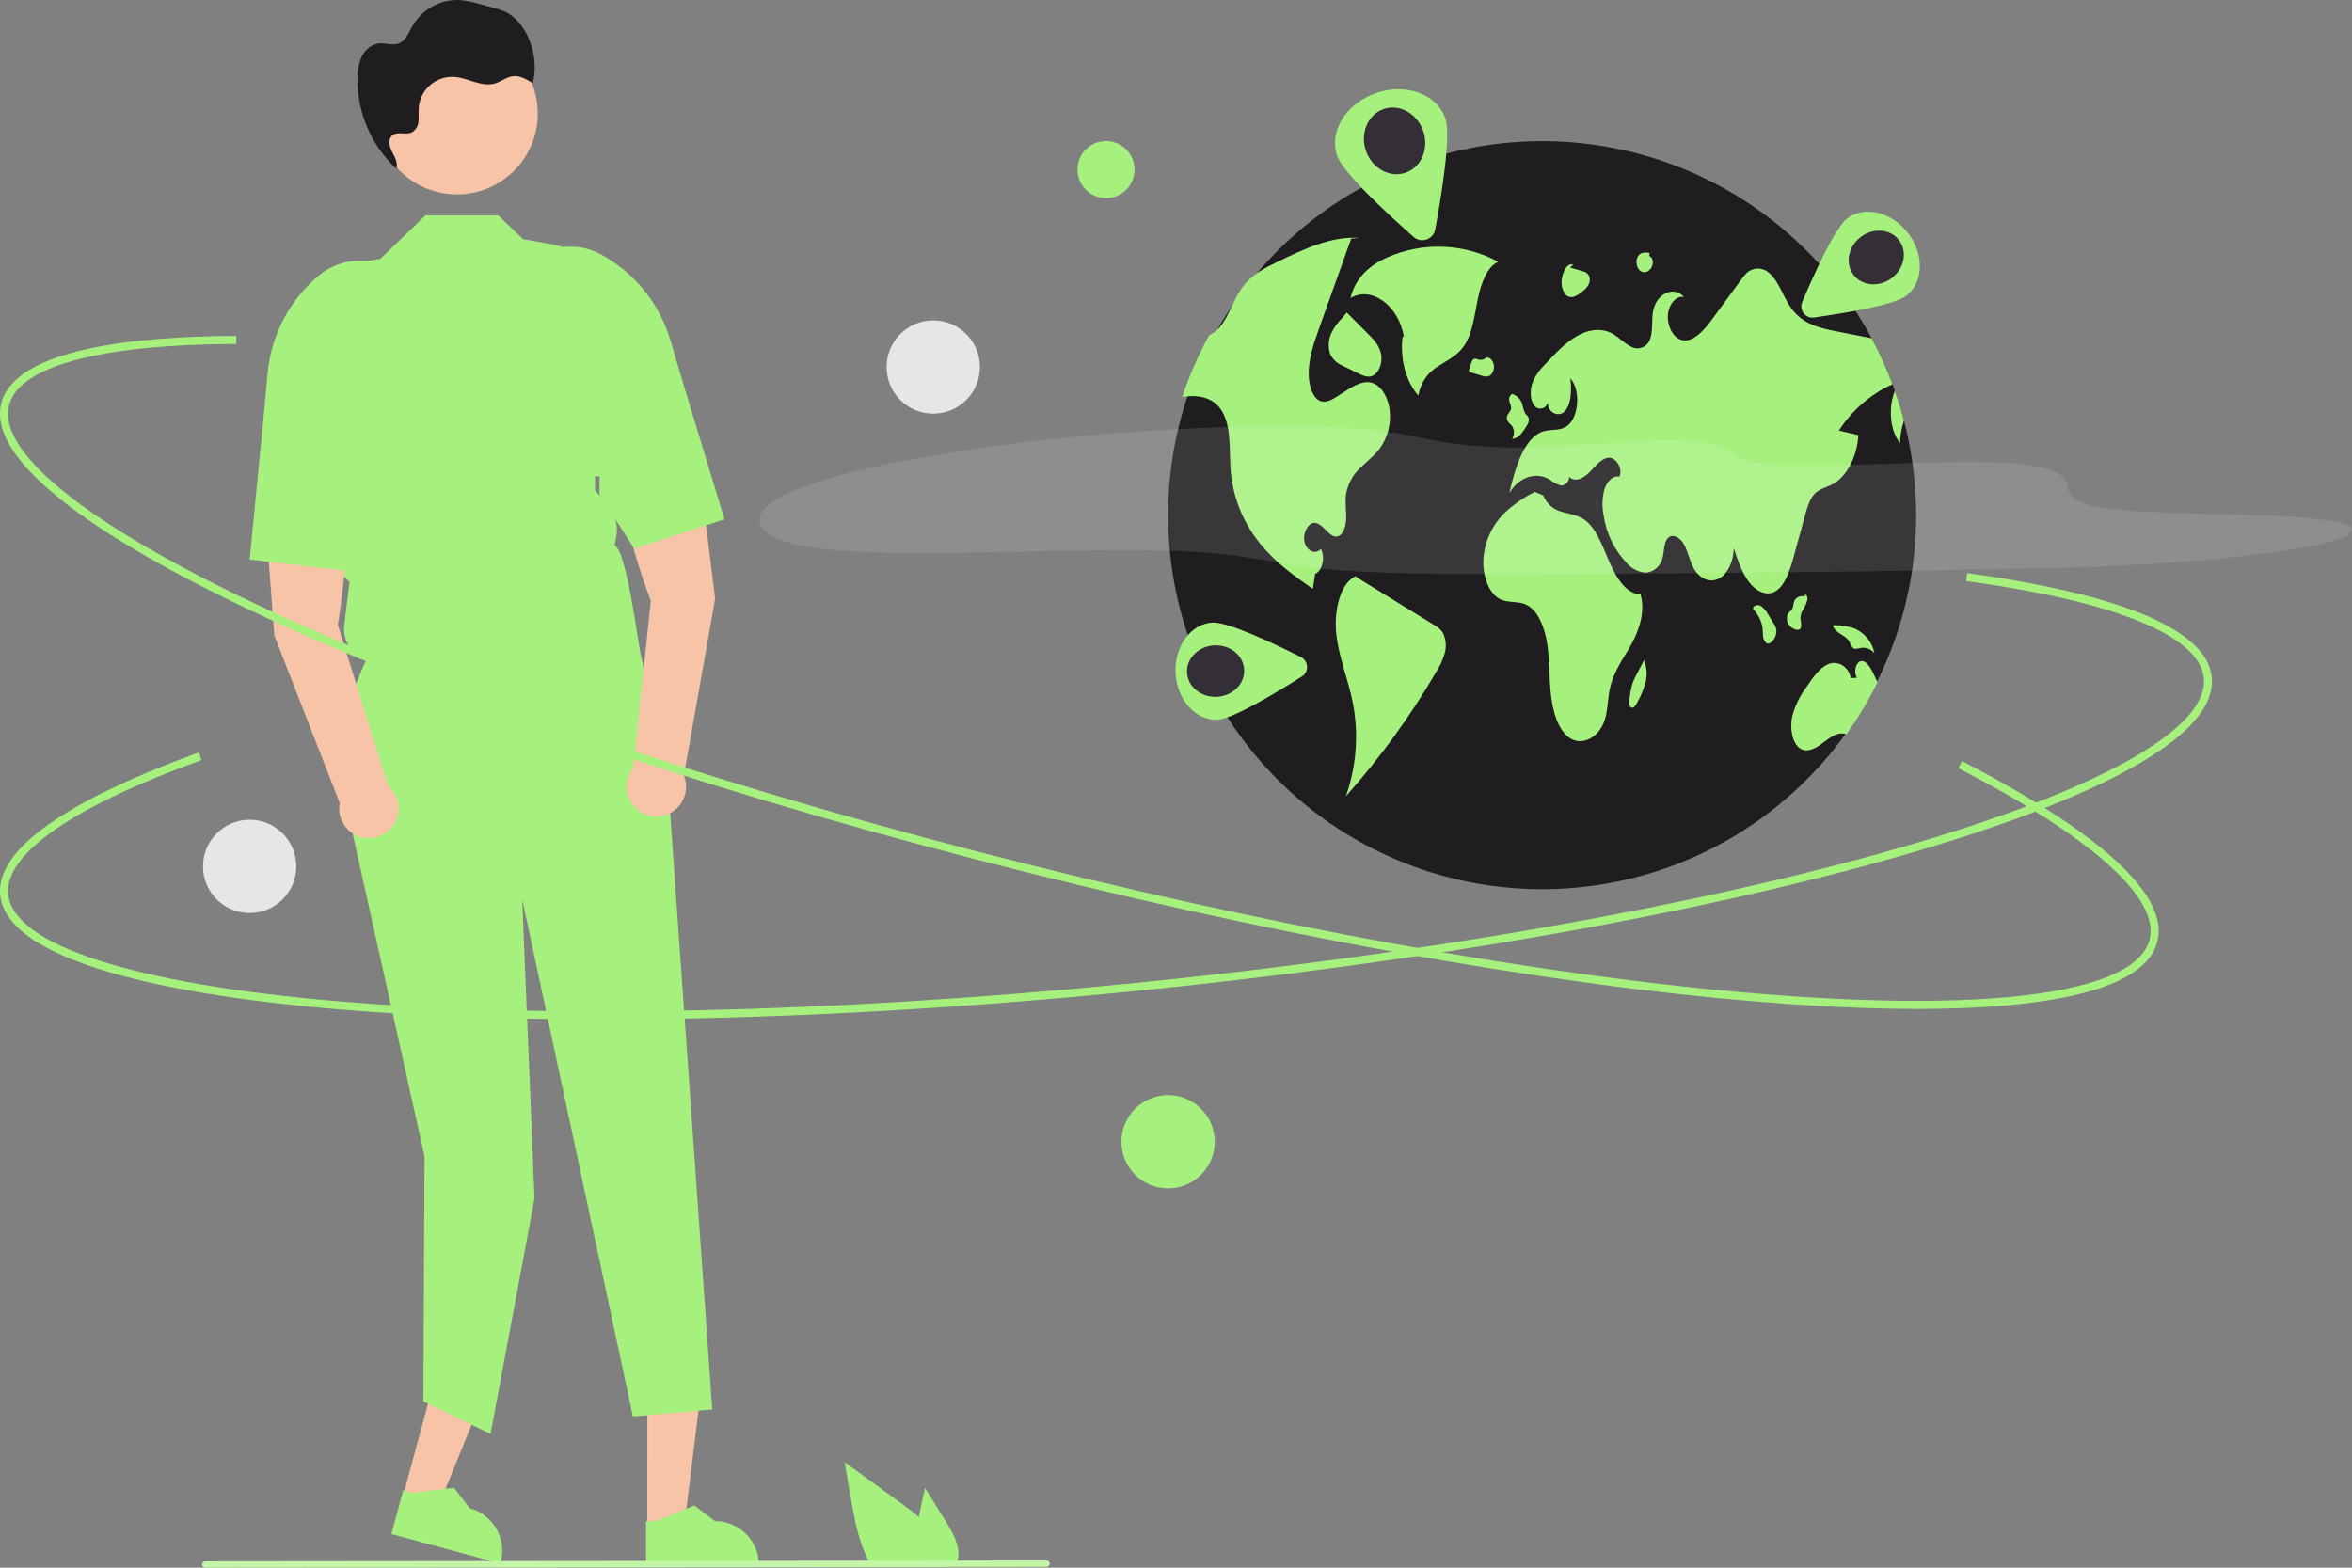 <svg width="411" height="274" viewBox="0 0 411 274" fill="none" xmlns="http://www.w3.org/2000/svg">
<rect x="0" y="0" width="411" height="274" fill="#808080" stroke="none"/>
<g clip-path="url(#clip0_48_687)">
<path d="M70.358 261.717L76.55 263.394L85.967 240.304L76.827 237.828L70.358 261.717Z" fill="#F7C4A7"/>
<path d="M68.39 268.119L87.433 273.277L87.498 273.036C88.03 271.07 87.76 268.973 86.746 267.207C85.733 265.44 84.059 264.148 82.094 263.615L82.093 263.615L79.33 260.034L72.125 260.915L70.463 260.465L68.39 268.119Z" fill="#A6F17E"/>
<path d="M113.114 267.091L119.529 267.091L122.581 242.341L113.113 242.342L113.114 267.091Z" fill="#F7C4A7"/>
<path d="M112.888 273.784L132.617 273.784V273.534C132.616 271.497 131.807 269.544 130.367 268.104C128.927 266.663 126.974 265.854 124.938 265.854H124.937L121.334 263.12L114.61 265.855L112.888 265.855L112.888 273.784Z" fill="#A6F17E"/>
<path d="M115.853 124.379L124.463 246.34L110.598 247.569L91.255 157.181L93.399 209.479L85.722 250.611L73.986 244.936L74.181 202.106L58.773 132.895L62.874 124.379H115.853Z" fill="#A6F17E"/>
<path d="M60.74 139.554L60.654 139.433C56.059 132.999 62.97 117.538 64.012 115.297C62.774 114.895 61.714 114.077 61.012 112.981C60.31 111.886 60.009 110.58 60.161 109.288L60.61 105.468L61.079 101.721L57.724 98.365L57.714 98.281L55.783 81.383L52.976 70.16C51.918 65.917 52.008 61.469 53.237 57.272C54.466 53.076 56.789 49.282 59.968 46.28L66.458 45.249L74.345 37.649H87.063L91.424 41.816C99.565 43.244 100.963 42.778 107.956 51.17L104.778 77.263L103.986 80.853L103.988 85.721L106.003 87.961C106.729 88.768 107.257 89.733 107.544 90.78C107.831 91.827 107.869 92.926 107.656 93.991L107.391 95.316C109.47 96.207 111.453 112.038 111.927 114.249L112.635 117.553C113.24 118.352 117.237 123.682 117.237 125.139C117.237 125.358 117.076 125.569 116.729 125.804C114.005 127.649 103.146 140.735 96.483 138.068C89.385 135.23 61.171 139.488 60.886 139.531L60.74 139.554Z" fill="#A6F17E"/>
<path d="M59.031 109.212C59.031 109.212 62.297 90.751 59.007 83.808L45.954 84.741L47.94 111.078L59.351 140.32C59.177 141.221 59.244 142.152 59.546 143.018C59.848 143.885 60.374 144.656 61.07 145.254C61.766 145.851 62.608 146.254 63.51 146.421C64.412 146.588 65.343 146.513 66.207 146.204C67.071 145.895 67.837 145.363 68.429 144.662C69.021 143.961 69.417 143.116 69.577 142.212C69.736 141.308 69.654 140.378 69.338 139.517C69.022 138.655 68.484 137.893 67.779 137.306L59.031 109.212Z" fill="#F7C4A7"/>
<path d="M45.953 74.017L46.761 65.218C47.065 61.907 48.021 58.688 49.573 55.747C51.126 52.806 53.244 50.202 55.806 48.083C57.399 46.776 59.325 45.94 61.367 45.671C63.409 45.401 65.485 45.708 67.362 46.557V46.557C69.898 47.725 71.897 49.812 72.953 52.397C74.009 54.982 74.044 57.872 73.052 60.482C70.035 68.396 71.124 76.764 65.241 77.785L65.88 80.826L60.096 99.704L43.623 97.796L45.953 74.017Z" fill="#A6F17E"/>
<path d="M110.65 134.25C110.073 134.963 109.694 135.816 109.553 136.723C109.413 137.63 109.514 138.558 109.848 139.413C110.181 140.267 110.735 141.019 111.453 141.59C112.171 142.162 113.027 142.533 113.935 142.667C114.842 142.801 115.769 142.692 116.621 142.351C117.473 142.011 118.22 141.451 118.786 140.728C119.351 140.006 119.716 139.146 119.842 138.237C119.968 137.329 119.852 136.402 119.504 135.553L124.965 104.642L121.753 78.426L108.77 80.07C106.904 87.523 113.724 104.986 113.724 104.986L110.65 134.25Z" fill="#F7C4A7"/>
<path d="M126.597 90.771L110.816 95.871L104.74 86.391L104.771 83.284C98.803 83.436 94.936 67.117 90.427 59.948C88.943 57.583 88.411 54.743 88.941 52.001C89.47 49.259 91.02 46.82 93.278 45.178V45.178C94.953 43.978 96.929 43.27 98.984 43.134C101.039 42.998 103.092 43.44 104.909 44.409V44.409C107.837 45.985 110.424 48.124 112.523 50.704C114.621 53.283 116.189 56.252 117.136 59.44L119.652 67.91L126.597 90.771Z" fill="#A6F17E"/>
<path d="M79.845 33.978C87.646 33.978 93.97 27.653 93.97 19.851C93.97 12.049 87.646 5.724 79.845 5.724C72.044 5.724 65.721 12.049 65.721 19.851C65.721 27.653 72.044 33.978 79.845 33.978Z" fill="#F7C4A7"/>
<path d="M69.595 29.808C69.472 29.7 69.355 29.584 69.235 29.473C69.23 29.485 69.23 29.497 69.225 29.508L69.595 29.808Z" fill="#2F2E41"/>
<path d="M91.421 4.933C90.719 3.803 89.747 2.866 88.592 2.205C87.803 1.823 86.974 1.529 86.12 1.329L83.884 0.719C82.739 0.365 81.561 0.127 80.368 0.011C78.71 -0.071 77.063 0.304 75.605 1.096C74.147 1.887 72.934 3.064 72.099 4.498C71.424 5.696 70.882 7.189 69.578 7.627C68.527 7.98 67.381 7.482 66.276 7.579C65.629 7.672 65.015 7.924 64.488 8.312C63.961 8.7 63.539 9.212 63.257 9.803C62.707 10.991 62.436 12.289 62.465 13.598C62.422 16.571 63.002 19.519 64.168 22.253C65.334 24.988 67.06 27.447 69.235 29.473C69.599 28.512 68.999 27.475 68.524 26.555C68.044 25.625 67.747 24.328 68.552 23.658C69.447 22.913 70.881 23.636 71.939 23.149C72.278 22.955 72.563 22.679 72.769 22.348C72.976 22.016 73.097 21.638 73.121 21.249C73.224 20.476 73.117 19.691 73.165 18.913C73.213 18.147 73.412 17.397 73.749 16.707C74.086 16.017 74.556 15.401 75.132 14.893C75.708 14.384 76.378 13.995 77.104 13.746C77.83 13.496 78.599 13.393 79.365 13.441C79.382 13.442 79.4 13.443 79.418 13.444C81.827 13.616 84.165 15.263 86.484 14.585C87.573 14.267 88.501 13.458 89.627 13.322C90.873 13.171 92.046 13.874 93.105 14.55C93.489 12.916 93.538 11.222 93.249 9.569C92.959 7.916 92.338 6.339 91.421 4.933V4.933Z" fill="#1F1D20"/>
<path d="M165.229 265.848L161.635 260.071L160.917 263.372C160.791 263.95 160.665 264.537 160.549 265.12C159.528 264.248 158.442 263.442 157.379 262.668C154.116 260.299 150.854 257.927 147.594 255.553L148.615 261.474C149.244 265.12 149.901 268.841 151.458 272.175C151.631 272.552 151.817 272.925 152.018 273.289H167.187C167.309 272.951 167.394 272.601 167.439 272.245C167.443 272.221 167.444 272.198 167.444 272.175C167.682 269.913 166.432 267.782 165.229 265.848Z" fill="#A6F17E"/>
<path d="M182.88 273.857L35.866 274C35.719 273.999 35.579 273.94 35.475 273.836C35.372 273.732 35.313 273.592 35.313 273.445C35.313 273.298 35.372 273.157 35.475 273.053C35.579 272.949 35.719 272.89 35.866 272.89L182.88 272.746C183.026 272.747 183.167 272.806 183.27 272.91C183.374 273.014 183.432 273.155 183.432 273.301C183.432 273.448 183.374 273.589 183.27 273.693C183.167 273.797 183.026 273.856 182.88 273.857V273.857Z" fill="#C2F5A6"/>
<path d="M334.841 90.171C334.809 106.493 328.674 122.212 317.641 134.238C306.608 146.265 291.477 153.728 275.221 155.162C258.965 156.596 242.761 151.896 229.794 141.987C216.827 132.077 208.036 117.675 205.148 101.611C202.26 85.547 205.485 68.984 214.188 55.177C222.892 41.371 236.444 31.32 252.182 27.001C267.919 22.682 284.702 24.407 299.232 31.836C313.763 39.266 324.988 51.863 330.703 67.151C330.845 67.535 330.984 67.919 331.119 68.307V68.31C331.723 70.014 332.254 71.75 332.713 73.517C334.131 78.955 334.846 84.552 334.841 90.171V90.171Z" fill="#1F1D20"/>
<path d="M261.839 45.768C258.882 44.169 255.598 43.266 252.239 43.128C248.88 42.991 245.534 43.623 242.456 44.975C239.746 46.154 236.893 48.27 235.989 52.092C239.645 49.934 244.378 53.343 245.319 58.814L245.1 58.874C244.603 62.663 245.712 66.788 247.86 69.138C248.019 68.078 248.413 67.066 249.012 66.177C249.612 65.289 250.401 64.544 251.324 63.999C252.902 62.961 254.648 62.208 255.852 60.424C257.28 58.31 257.643 55.22 258.21 52.402C258.777 49.583 259.853 46.553 261.839 45.768Z" fill="#A6F17E"/>
<path d="M241.372 78.01C240.359 79.531 239.007 80.486 237.793 81.674C236.392 82.949 235.473 84.667 235.19 86.54C235.036 87.864 235.274 89.21 235.241 90.548C235.208 91.886 234.762 93.392 233.852 93.725C232.415 94.244 231.319 91.575 229.842 91.389C228.668 91.243 227.612 93.089 227.952 94.69C228.292 96.292 229.889 97.001 230.807 95.955C231.637 97.348 231.052 99.875 229.805 100.303C229.673 101.18 229.542 102.054 229.414 102.932C226.263 100.727 223.079 98.486 220.399 95.257C217.419 91.697 215.57 87.327 215.091 82.709C214.744 78.998 215.259 74.753 213.555 71.897C212.192 69.612 209.852 69.107 207.746 69.25C207.363 69.276 206.975 69.32 206.591 69.367C207.833 65.637 209.41 62.027 211.303 58.581C211.732 58.397 212.13 58.149 212.484 57.846C214.444 56.182 215.314 52.815 216.904 50.486C217.006 50.336 217.112 50.19 217.222 50.047C218.849 47.923 221.028 46.83 223.133 45.813C227.794 43.55 232.591 41.258 237.511 41.572L236.111 41.707C234.477 46.285 232.842 50.863 231.205 55.44C230.956 56.142 230.705 56.846 230.452 57.55C229.524 60.153 228.566 62.925 228.708 65.839C228.792 67.564 229.392 69.407 230.532 69.999C231.596 70.548 232.759 69.875 233.786 69.21C234.221 68.932 234.652 68.654 235.087 68.373C236.648 67.367 238.378 66.336 240.026 67.009C241.536 67.623 242.651 69.674 242.863 71.886C243.058 74.036 242.533 76.19 241.372 78.01Z" fill="#A6F17E"/>
<path d="M250.656 109.263C246.097 106.456 241.538 103.648 236.979 100.841L237.056 100.641C234.221 101.721 233.045 106.761 233.513 110.882C233.982 115.003 235.57 118.687 236.372 122.703C237.454 128.198 237.046 133.882 235.19 139.166C241.185 132.439 246.49 125.127 251.026 117.341C251.66 116.359 252.143 115.289 252.459 114.164C252.793 112.965 252.674 111.685 252.124 110.569C251.751 110.019 251.246 109.57 250.656 109.263Z" fill="#A6F17E"/>
<path d="M232.663 58.187C232.127 59.336 232.045 60.646 232.432 61.853C232.882 62.826 233.698 63.582 234.702 63.956L237.221 65.205C238.059 65.621 238.962 66.04 239.817 65.698C240.847 65.286 241.562 63.671 241.377 62.171C241.18 60.575 240.174 59.477 239.244 58.542C237.942 57.233 236.64 55.925 235.338 54.617L234.604 55.515C233.811 56.289 233.154 57.193 232.663 58.187V58.187Z" fill="#A6F17E"/>
<path d="M321.337 75.25C322.47 75.517 323.604 75.784 324.737 76.051C324.539 79.879 322.642 83.422 320.098 84.705C319.038 85.239 317.857 85.436 316.979 86.434C316.186 87.341 315.784 88.752 315.415 90.102C314.768 92.456 314.121 94.811 313.473 97.165C312.779 99.703 311.887 102.522 310.081 103.436C308.531 104.222 306.758 103.261 305.566 101.648C304.374 100.036 303.647 97.868 302.941 95.754C302.985 98.058 301.914 100.317 300.397 101.118C298.876 101.919 297.026 101.195 296.01 99.407C295.279 98.124 294.976 96.431 294.259 95.129C293.543 93.827 292.04 93.082 291.258 94.303C290.742 95.114 290.808 96.358 290.552 97.389C290.423 98.073 290.084 98.701 289.583 99.183C289.081 99.666 288.441 99.981 287.752 100.083C287.118 100.069 286.495 99.925 285.918 99.662C285.342 99.399 284.825 99.021 284.4 98.551C282.161 96.261 280.704 93.321 280.236 90.153C279.919 88.634 279.959 87.062 280.353 85.561C280.802 84.138 281.888 83.041 282.967 83.312C283.676 81.813 282.276 79.824 281.014 79.999C279.75 80.175 278.759 81.531 277.721 82.573C276.686 83.615 275.238 84.372 274.197 83.338C274.22 83.716 274.092 84.088 273.841 84.372C273.59 84.656 273.236 84.829 272.858 84.852C272.82 84.855 272.783 84.856 272.745 84.855C272.052 84.656 271.409 84.315 270.855 83.853C268.468 82.365 265.437 83.352 263.741 86.168C264.801 81.656 266.355 76.478 269.612 75.418C270.943 74.983 272.394 75.341 273.652 74.588C275.878 73.254 276.328 68.212 274.405 66.131C274.65 68.098 274.602 70.394 273.564 71.74C272.526 73.085 270.347 72.208 270.479 70.219C270.449 70.499 270.332 70.762 270.144 70.971C269.955 71.18 269.706 71.324 269.431 71.382C269.155 71.441 268.869 71.411 268.612 71.296C268.355 71.182 268.141 70.989 268 70.745C267.309 69.692 267.368 67.97 267.858 66.713C268.363 65.573 269.087 64.545 269.989 63.685C271.725 61.824 273.487 59.941 275.498 58.771C277.512 57.601 279.837 57.206 281.855 58.369C282.919 58.983 283.855 60.007 284.941 60.548C285.196 60.706 285.48 60.813 285.776 60.862C286.072 60.91 286.375 60.9 286.668 60.831C286.96 60.763 287.236 60.638 287.48 60.462C287.724 60.287 287.931 60.066 288.089 59.811C288.101 59.791 288.113 59.771 288.125 59.751C288.933 58.332 288.553 56.226 288.852 54.453C289.39 51.32 292.523 49.853 294.259 51.923C292.961 51.59 291.62 53.126 291.459 54.987C291.294 56.848 292.234 58.727 293.491 59.29C295.605 60.226 297.674 57.872 299.271 55.693C300.938 53.411 302.608 51.131 304.279 48.852C304.546 48.464 304.846 48.099 305.175 47.762C305.699 47.252 306.397 46.959 307.128 46.944C307.859 46.929 308.568 47.193 309.112 47.682C310.801 49.06 311.595 51.886 312.98 53.831C314.991 56.658 317.999 57.345 320.8 57.894C322.887 58.3 324.976 58.708 327.066 59.118C328.459 61.711 329.674 64.394 330.703 67.151C326.871 68.899 323.62 71.71 321.337 75.25Z" fill="#A6F17E"/>
<path d="M332.713 73.517C332.285 74.779 332.051 76.1 332.019 77.433C330.228 75.246 329.942 71.148 331.119 68.31C331.723 70.014 332.254 71.75 332.713 73.517Z" fill="#A6F17E"/>
<path d="M328.086 119.242C326.519 122.423 324.698 125.471 322.638 128.357C321.322 127.794 319.908 128.799 318.676 129.743C317.389 130.73 315.843 131.692 314.523 130.792C313.174 129.871 312.739 127.293 313.167 125.249C313.658 123.364 314.518 121.594 315.696 120.043C316.793 118.405 317.966 116.705 319.491 116.068C321.019 115.432 322.982 116.332 323.428 118.503L324.51 118.467C323.903 117.633 324.221 115.907 325.037 115.604C325.976 115.249 326.791 116.54 327.347 117.681C327.596 118.196 327.848 118.716 328.086 119.242Z" fill="#A6F17E"/>
<path d="M286.642 103.798C284.316 103.945 282.474 101.081 281.25 98.263C280.025 95.446 278.908 92.225 276.81 90.79C275.611 89.971 274.243 89.859 272.943 89.462C272.205 89.275 271.522 88.916 270.951 88.413C270.38 87.91 269.937 87.278 269.659 86.57L268.183 85.974C266.12 87.006 264.23 88.353 262.582 89.969C260.699 91.969 259.526 94.534 259.244 97.267C258.962 100.221 260.003 103.514 261.947 104.624C263.484 105.5 265.273 104.948 266.829 105.75C268.774 106.753 269.929 109.666 270.366 112.542C270.803 115.419 270.692 118.408 271.005 121.316C271.317 124.225 272.179 127.252 273.962 128.743C276.194 130.608 279.469 129.058 280.47 125.662C280.961 123.997 280.944 122.117 281.312 120.388C281.958 117.343 283.704 115.084 285.089 112.587C286.473 110.089 287.563 106.697 286.642 103.798Z" fill="#A6F17E"/>
<path d="M263.659 73.879C263.876 74.078 264.078 74.293 264.265 74.522C264.457 74.854 264.556 75.233 264.549 75.618C264.543 76.002 264.432 76.378 264.227 76.703C264.508 76.688 264.781 76.614 265.032 76.486C265.282 76.359 265.503 76.182 265.681 75.965C266.105 75.481 266.479 74.955 266.795 74.395C266.944 74.203 267.05 73.981 267.107 73.745C267.163 73.509 267.169 73.264 267.124 73.025C267.014 72.712 266.754 72.578 266.572 72.342C266.319 71.881 266.147 71.38 266.062 70.861C265.961 70.375 265.727 69.926 265.385 69.566C265.043 69.206 264.607 68.948 264.127 68.822L264.244 68.844C264.045 68.962 263.889 69.138 263.796 69.35C263.703 69.561 263.678 69.796 263.726 70.022C263.796 70.478 264.089 70.857 264.06 71.322C264.018 71.991 263.35 72.305 263.308 72.975C263.302 73.31 263.428 73.635 263.659 73.879V73.879Z" fill="#A6F17E"/>
<path d="M259.674 62.507L259.684 62.505C259.756 62.44 259.822 62.37 259.883 62.294L259.674 62.507Z" fill="#A6F17E"/>
<path d="M260.371 65.648C260.651 65.403 260.857 65.086 260.969 64.731C261.08 64.377 261.092 63.998 261.003 63.637C260.834 62.877 260.236 62.365 259.684 62.505C259.524 62.668 259.325 62.787 259.107 62.851C258.888 62.915 258.657 62.923 258.435 62.873C258.093 62.786 257.719 62.559 257.423 62.816C257.254 63.008 257.136 63.24 257.079 63.489C256.969 63.825 256.86 64.161 256.75 64.497C256.698 64.618 256.685 64.751 256.712 64.879C256.733 64.931 256.766 64.976 256.81 65.011C256.853 65.045 256.905 65.068 256.96 65.077C257.617 65.27 258.274 65.464 258.93 65.658C259.156 65.762 259.403 65.815 259.652 65.814C259.901 65.812 260.146 65.755 260.371 65.648V65.648Z" fill="#A6F17E"/>
<path d="M309.958 109.011C309.655 108.514 309.351 108.017 309.047 107.52C308.749 106.944 308.341 106.432 307.847 106.012C307.74 105.923 307.616 105.855 307.483 105.813C307.35 105.771 307.21 105.756 307.071 105.768C306.931 105.781 306.796 105.82 306.672 105.885C306.548 105.949 306.439 106.038 306.349 106.145L306.333 106.164L306.37 106.448C307.183 107.32 307.737 108.401 307.97 109.57C308.039 110.078 308.015 110.604 308.076 111.114C308.082 111.351 308.135 111.584 308.232 111.8C308.328 112.016 308.466 112.211 308.638 112.374C309.116 112.693 309.678 112.222 310.018 111.648C310.322 111.176 310.459 110.615 310.405 110.056C310.329 109.681 310.177 109.325 309.958 109.011V109.011Z" fill="#A6F17E"/>
<path d="M314.721 109.658C314.779 109.193 314.741 108.72 314.61 108.27C314.588 107.661 314.75 107.059 315.074 106.543C315.395 106.055 315.639 105.521 315.796 104.959C315.862 104.702 315.85 104.432 315.762 104.183C315.661 103.957 315.418 103.854 315.278 104.033L315.577 104.225C315.173 104.153 314.759 104.173 314.364 104.284C314.139 104.37 313.938 104.509 313.778 104.69C313.618 104.87 313.504 105.086 313.445 105.32C313.396 105.685 313.315 106.045 313.204 106.395C313.026 106.762 312.681 106.884 312.464 107.205C312.316 107.49 312.242 107.808 312.247 108.129C312.252 108.45 312.337 108.765 312.494 109.045C312.767 109.503 313.2 109.844 313.709 110C314.074 110.131 314.554 110.138 314.721 109.658Z" fill="#A6F17E"/>
<path d="M323.203 112.218C323.335 112.561 323.512 112.886 323.729 113.183C324.135 113.592 324.687 113.34 325.18 113.241C325.627 113.17 326.084 113.222 326.504 113.39C326.925 113.559 327.291 113.838 327.565 114.198C327.374 113.245 326.957 112.352 326.35 111.593C325.742 110.835 324.961 110.234 324.073 109.84C322.918 109.44 321.702 109.25 320.481 109.278L320.272 109.331C320.804 110.879 322.473 110.844 323.203 112.218Z" fill="#A6F17E"/>
<path d="M287.278 115.383L287.281 115.39L287.342 115.273L287.278 115.383Z" fill="#A6F17E"/>
<path d="M285.992 117.874C285.711 118.384 285.47 118.914 285.27 119.46C285.005 120.345 284.83 121.254 284.747 122.174C284.681 122.697 284.661 123.365 284.989 123.62C285.083 123.682 285.196 123.709 285.308 123.693C285.42 123.678 285.523 123.623 285.597 123.537C285.779 123.345 285.928 123.123 286.037 122.882C286.681 121.773 287.181 120.586 287.525 119.351C287.884 118.04 287.798 116.647 287.282 115.39C286.852 116.218 286.422 117.046 285.992 117.874Z" fill="#A6F17E"/>
<path d="M273.578 51.507C273.782 51.707 274.041 51.843 274.321 51.897C274.602 51.952 274.892 51.924 275.157 51.815C275.704 51.576 276.207 51.244 276.642 50.834C277.003 50.567 277.308 50.234 277.543 49.851C277.672 49.623 277.755 49.371 277.786 49.111C277.818 48.85 277.798 48.586 277.727 48.334C277.626 48.091 277.466 47.879 277.26 47.716C277.054 47.554 276.811 47.446 276.552 47.404C275.823 47.188 275.094 46.971 274.365 46.755L274.892 46.28C274.349 45.989 273.749 46.529 273.41 47.198C273.193 47.635 273.041 48.102 272.96 48.583C272.845 49.086 272.84 49.608 272.947 50.113C273.054 50.618 273.269 51.094 273.578 51.507V51.507Z" fill="#A6F17E"/>
<path d="M286.45 47.185C286.655 47.412 286.939 47.552 287.244 47.577C287.549 47.602 287.852 47.509 288.091 47.319C288.297 47.164 288.468 46.968 288.594 46.742C288.719 46.517 288.795 46.268 288.817 46.011C288.869 45.438 288.585 44.8 288.18 44.751L288.273 44.214C287.493 44.073 286.533 44.044 286.115 44.992C285.974 45.355 285.931 45.748 285.989 46.133C286.048 46.518 286.207 46.881 286.45 47.185V47.185Z" fill="#A6F17E"/>
<g opacity="0.35">
<path opacity="0.35" d="M409.873 93.413C414.179 91.536 405.447 90.443 395.541 90.084C385.635 89.724 373.652 89.744 367.321 88.722C361.199 87.734 361.65 85.976 361.135 84.383C360.62 82.791 358.266 81.158 348.713 80.804C336.808 80.363 317.176 82.061 308.189 81.041C299.803 80.09 304.788 77.106 292.559 76.992C285.576 76.927 276.58 77.91 268.81 78.148C263.302 78.387 257.784 78.099 252.331 77.289C248.544 76.668 245.906 75.881 241.644 75.333C230.453 73.894 208.559 74.378 189.018 76.222C169.477 78.067 152.727 81.089 143.28 84.083C133.834 87.077 131.224 90.025 133.424 92.524C134.829 94.12 138.425 95.613 147.147 96.254C163.462 97.454 192.508 95.389 209.366 96.481C218.762 97.089 222.93 98.597 231.174 99.422C240.03 100.309 252.996 100.356 265.734 100.335C292.257 100.291 319.458 100.019 347.195 99.519C358.78 99.31 370.919 99.038 383.247 98.044C395.575 97.049 408.149 95.129 410.75 93.33" fill="#F5F5F5"/>
</g>
<path d="M335.022 176.338C329.002 176.338 322.405 176.111 315.229 175.656C278.115 173.298 230.04 165.103 179.861 152.58C129.683 140.057 83.394 124.701 49.524 109.342C33.025 101.86 20.361 94.778 11.886 88.292C2.914 81.426 -1.011 75.44 0.221 70.503C2.621 60.885 23.871 58.781 41.275 58.709L41.281 60.108C17.38 60.206 3.28 64.018 1.578 70.842C-0.591 79.533 17.096 93.101 50.101 108.068C83.897 123.393 130.101 138.719 180.2 151.223C230.299 163.726 278.285 171.907 315.318 174.26C351.484 176.557 373.471 172.89 375.639 164.199C377.44 156.983 365.571 146.353 342.219 134.266L342.862 133.024C359.829 141.806 379.525 154.402 376.996 164.538C375.765 169.475 369.488 172.914 358.342 174.759C351.988 175.811 344.184 176.338 335.022 176.338Z" fill="#A6F17E"/>
<path d="M105.355 178.159C88.76 178.16 73.331 177.59 59.519 176.441C41.466 174.939 27.16 172.523 16.999 169.262C6.241 165.81 0.533 161.491 0.035 156.427C-0.936 146.562 18.372 137.439 34.74 131.523L35.215 132.839C12.738 140.963 0.738 149.291 1.427 156.291C2.304 165.205 23.52 172.041 59.635 175.047C96.615 178.124 145.281 177.034 196.668 171.974C248.055 166.916 296 158.497 331.67 148.267C366.506 138.278 385.982 127.435 385.105 118.521C384.377 111.12 369.627 105.096 343.572 101.559L343.76 100.173C362.692 102.743 385.474 107.989 386.497 118.384C386.995 123.448 382.239 128.796 372.361 134.28C363.03 139.46 349.47 144.618 332.056 149.612C296.306 159.864 248.274 168.3 196.805 173.367C164.518 176.545 133.29 178.159 105.355 178.159Z" fill="#A6F17E"/>
<path d="M204.117 207.704C208.618 207.704 212.267 204.054 212.267 199.552C212.267 195.05 208.618 191.401 204.117 191.401C199.615 191.401 195.966 195.05 195.966 199.552C195.966 204.054 199.615 207.704 204.117 207.704Z" fill="#A6F17E"/>
<path d="M43.622 159.577C48.124 159.577 51.773 155.928 51.773 151.426C51.773 146.924 48.124 143.274 43.622 143.274C39.121 143.274 35.472 146.924 35.472 151.426C35.472 155.928 39.121 159.577 43.622 159.577Z" fill="#E6E6E6"/>
<path d="M193.266 34.631C196.022 34.631 198.255 32.397 198.255 29.641C198.255 26.885 196.022 24.651 193.266 24.651C190.511 24.651 188.277 26.885 188.277 29.641C188.277 32.397 190.511 34.631 193.266 34.631Z" fill="#A6F17E"/>
<path d="M163.079 72.299C167.581 72.299 171.23 68.65 171.23 64.148C171.23 59.646 167.581 55.996 163.079 55.996C158.578 55.996 154.929 59.646 154.929 64.148C154.929 68.65 158.578 72.299 163.079 72.299Z" fill="#E6E6E6"/>
<path d="M252.568 20.684C253.611 23.711 251.875 34.297 250.794 40.117C250.721 40.513 250.542 40.882 250.277 41.188C250.011 41.494 249.668 41.725 249.283 41.858C248.899 41.99 248.486 42.02 248.088 41.942C247.691 41.865 247.322 41.684 247.021 41.418C242.583 37.5 234.692 30.233 233.649 27.206C232.186 22.962 235.235 18.062 240.46 16.261C245.684 14.46 251.105 16.44 252.568 20.684Z" fill="#A6F17E"/>
<path d="M211.896 108.81C214.612 108.673 222.841 112.589 227.335 114.846C227.64 114.999 227.9 115.232 228.087 115.521C228.274 115.81 228.381 116.144 228.399 116.489C228.416 116.835 228.342 117.178 228.186 117.484C228.029 117.791 227.794 118.049 227.506 118.232C223.261 120.928 215.467 125.652 212.751 125.788C208.943 125.98 205.664 122.335 205.428 117.647C205.192 112.958 208.087 109.002 211.896 108.81Z" fill="#A6F17E"/>
<path d="M333.118 51.691C330.96 53.346 321.963 54.797 316.982 55.492C316.644 55.539 316.299 55.495 315.981 55.363C315.663 55.231 315.384 55.017 315.173 54.743C314.963 54.469 314.829 54.144 314.784 53.803C314.739 53.462 314.786 53.116 314.919 52.802C316.881 48.171 320.613 39.858 322.771 38.202C325.796 35.881 330.565 37.02 333.423 40.744C336.28 44.469 336.144 49.37 333.118 51.691Z" fill="#A6F17E"/>
<path d="M245.614 30.191C248.38 29.238 249.763 25.974 248.704 22.9C247.644 19.827 244.543 18.109 241.778 19.062C239.012 20.016 237.628 23.28 238.688 26.353C239.747 29.426 242.848 31.145 245.614 30.191Z" fill="#342E37"/>
<path d="M217.413 117.043C217.288 114.561 214.951 112.661 212.193 112.8C209.435 112.939 207.3 115.064 207.425 117.546C207.55 120.028 209.888 121.928 212.646 121.789C215.403 121.65 217.538 119.525 217.413 117.043Z" fill="#342E37"/>
<path d="M323.901 48.048C325.414 50.02 328.416 50.256 330.607 48.575C332.798 46.894 333.348 43.933 331.836 41.961C330.323 39.989 327.321 39.753 325.129 41.434C322.938 43.115 322.389 46.076 323.901 48.048Z" fill="#342E37"/>
</g>
<defs>
<clipPath id="clip0_48_687">
<rect width="411" height="274" fill="white"/>
</clipPath>
</defs>
</svg>

